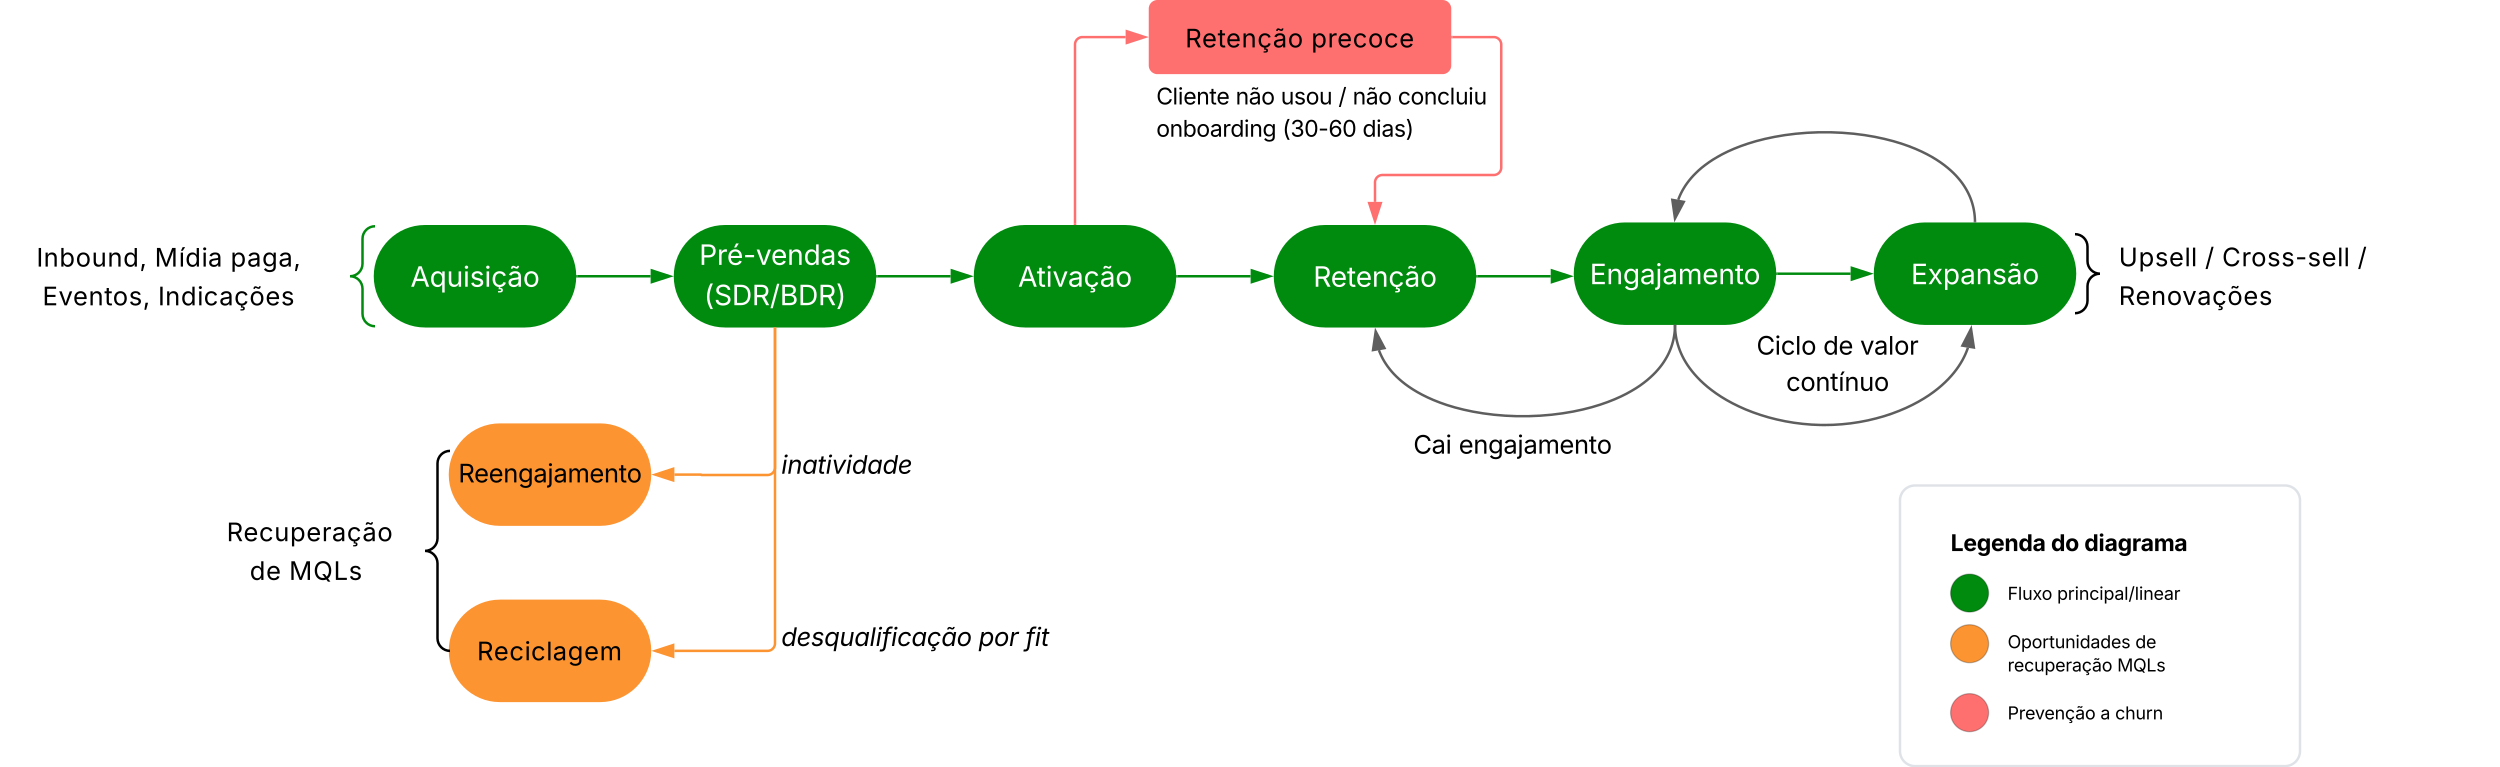 <svg xmlns="http://www.w3.org/2000/svg" xmlns:xlink="http://www.w3.org/1999/xlink" xmlns:lucid="lucid" width="2000" height="613.87"><g transform="translate(620 -459)" lucid:page-tab-id="0_0"><path d="M-200 640c22.1 0 40 17.9 40 40s-17.9 40-40 40h-80c-22.1 0-40-17.9-40-40s17.9-40 40-40z" stroke="#008a0e" stroke-width="2" fill="#008a0e"/><use xlink:href="#a" transform="matrix(1,0,0,1,-315,645) translate(23.356 43.403)"/><path d="M40 640c22.1 0 40 17.9 40 40s-17.9 40-40 40h-80c-22.1 0-40-17.9-40-40s17.9-40 40-40z" stroke="#008a0e" stroke-width="2" fill="#008a0e"/><use xlink:href="#b" transform="matrix(1,0,0,1,-75,645) translate(14.344 25.903)"/><use xlink:href="#c" transform="matrix(1,0,0,1,-75,645) translate(18.158 58.168)"/><path d="M-158 680h58.5" stroke="#008a0e" stroke-width="2" fill="none"/><path d="M-157.97 680.98h-1.1l.07-.97-.03-.98h1.06z" stroke="#008a0e" stroke-width=".05" fill="#008a0e"/><path d="M-84.24 680l-14.26 4.63v-9.26zM280 640c22.1 0 40 17.9 40 40s-17.9 40-40 40h-80c-22.1 0-40-17.9-40-40s17.9-40 40-40z" stroke="#008a0e" stroke-width="2" fill="#008a0e"/><use xlink:href="#d" transform="matrix(1,0,0,1,165,645) translate(29.438 43.403)"/><path d="M82 680h58.5" stroke="#008a0e" stroke-width="2" fill="none"/><path d="M82.03 680.98h-1.1L81 680l-.03-.98h1.06z" stroke="#008a0e" stroke-width=".05" fill="#008a0e"/><path d="M155.76 680l-14.26 4.63v-9.26zM760 637.95c22.1 0 40 17.9 40 40s-17.9 40-40 40h-80c-22.1 0-40-17.9-40-40s17.9-40 40-40z" stroke="#008a0e" stroke-width="2" fill="#008a0e"/><use xlink:href="#e" transform="matrix(1,0,0,1,645,642.952) translate(6.809 43.403)"/><path d="M1000 637.95c22.1 0 40 17.9 40 40s-17.9 40-40 40h-80c-22.1 0-40-17.9-40-40s17.9-40 40-40z" stroke="#008a0e" stroke-width="2" fill="#008a0e"/><use xlink:href="#f" transform="matrix(1,0,0,1,885,642.952) translate(23.774 43.403)"/><path d="M802 677.95h58.5" stroke="#008a0e" stroke-width="2" stroke-linejoin="round" fill="none"/><path d="M802.03 678.93h-1.1l.07-.96-.03-1h1.06z" stroke="#008a0e" stroke-width=".05" fill="#008a0e"/><path d="M875.76 677.95l-14.26 4.64v-9.28z" stroke="#008a0e" stroke-width="2" fill="#008a0e"/><path d="M0 722v111a6 6 0 0 1-6 6h-52.84a.16.16 0 0 1-.16-.16.16.16 0 0 0-.16-.15H-80.5" stroke="#fc9432" stroke-width="2" fill="none"/><path d="M.97 722.03H-.96V721H.96z" stroke="#fc9432" stroke-width=".05" fill="#fc9432"/><path d="M-95.76 838.7l14.26-4.65v9.27z" stroke="#fc9432" stroke-width="2" fill="#fc9432"/><path d="M0 722v251.7a6 6 0 0 1-6 6h-74.5" stroke="#fc9432" stroke-width="2" fill="none"/><path d="M.97 722.03H-.96V721H.96z" stroke="#fc9432" stroke-width=".05" fill="#fc9432"/><path d="M-95.76 979.7l14.26-4.65v9.27z" stroke="#fc9432" stroke-width="2" fill="#fc9432"/><path d="M240 638V494.67a6 6 0 0 1 6-6h34.5" stroke="#fe7070" stroke-width="2" fill="none"/><path d="M240.97 639h-1.94v-1.03h1.94z" stroke="#fe7070" stroke-width=".05" fill="#fe7070"/><path d="M295.76 488.67l-14.26 4.63v-9.27zM300 466a6 6 0 0 1 6-6h228a6 6 0 0 1 6 6v45.33a6 6 0 0 1-6 6H306a6 6 0 0 1-6-6z" stroke="#fe7070" stroke-width="2" fill="#fe7070"/><use xlink:href="#g" transform="matrix(1,0,0,1,312,472) translate(16.193 24.917)"/><use xlink:href="#h" transform="matrix(1,0,0,1,312,472) translate(117.026 24.917)"/><path d="M0 819.2a6 6 0 0 1 6-6h102.78a6 6 0 0 1 6 6v22.2a6 6 0 0 1-6 6H6a6 6 0 0 1-6-6z" fill="none"/><use xlink:href="#i" transform="matrix(1,0,0,1,5,818.206) translate(0 19.775)"/><path d="M-140 939.7c22.1 0 40 17.9 40 40 0 22.08-17.9 40-40 40h-80c-22.1 0-40-17.92-40-40 0-22.1 17.9-40 40-40z" stroke="#fc9432" stroke-width="2" fill="#fc9432"/><use xlink:href="#j" transform="matrix(1,0,0,1,-255,944.686) translate(16.625 42.542)"/><path d="M0 946a6 6 0 0 1 6-6h228a6 6 0 0 1 6 6v44.9a6 6 0 0 1-6 6H6a6 6 0 0 1-6-6z" fill="none"/><use xlink:href="#k" transform="matrix(1,0,0,1,5,945) translate(0 30.775)"/><use xlink:href="#l" transform="matrix(1,0,0,1,5,945) translate(157.939 30.775)"/><use xlink:href="#m" transform="matrix(1,0,0,1,5,945) translate(195.361 30.775)"/><path d="M300 526a6 6 0 0 1 6-6h288a6 6 0 0 1 6 6v45.33a6 6 0 0 1-6 6H306a6 6 0 0 1-6-6z" fill="none"/><use xlink:href="#n" transform="matrix(1,0,0,1,305,525) translate(0 17.561)"/><use xlink:href="#o" transform="matrix(1,0,0,1,305,525) translate(63.472 17.561)"/><use xlink:href="#p" transform="matrix(1,0,0,1,305,525) translate(99.618 17.561)"/><use xlink:href="#q" transform="matrix(1,0,0,1,305,525) translate(145.686 17.561)"/><use xlink:href="#o" transform="matrix(1,0,0,1,305,525) translate(157.092 17.561)"/><use xlink:href="#r" transform="matrix(1,0,0,1,305,525) translate(193.238 17.561)"/><use xlink:href="#s" transform="matrix(1,0,0,1,305,525) translate(0 43.373)"/><use xlink:href="#t" transform="matrix(1,0,0,1,305,525) translate(100.859 43.373)"/><use xlink:href="#u" transform="matrix(1,0,0,1,305,525) translate(164.957 43.373)"/><path d="M720.02 719.95l.03 1.34.14 2.3.23 2.28.34 2.26.43 2.26.53 2.25.63 2.26.73 2.26.83 2.27.96 2.28 1.07 2.3 1.2 2.32 1.36 2.34 1.5 2.37 1.68 2.4 1.85 2.43 2.04 2.46 2.25 2.5 2.48 2.54 2.74 2.57 3 2.6 3.3 2.6 3.63 2.64 3.95 2.63 4.3 2.6 4.7 2.57 5.04 2.5 5.4 2.42 5.8 2.28 6.12 2.13 6.4 1.95 6.68 1.7 6.86 1.47 6.98 1.18 7.03.88 7 .6 6.94.28 3.42.04 6.94-.15 7-.45 7-.74 6.97-1.04 6.83-1.33 6.66-1.6 6.42-1.8 6.13-2.03 5.8-2.2 5.48-2.33 5.1-2.44 4.76-2.52 4.4-2.57 4.04-2.6 3.7-2.62 3.4-2.62 3.1-2.62 2.82-2.6 2.57-2.56 2.33-2.54 2.12-2.52 1.92-2.48 1.74-2.46 1.57-2.43 1.42-2.4 1.26-2.4 1.14-2.37 1-2.35.88-2.35.25-.75" stroke="#5e5e5e" stroke-width="2" stroke-linejoin="round" fill="none"/><path d="M721 719.96l-1.95.04-.02-1.05h1.95z" stroke="#5e5e5e" stroke-width=".05" fill="#5e5e5e"/><path d="M956.82 722.14l2.26 14.84-9.15-1.5z" stroke="#5e5e5e" stroke-width="2" fill="#5e5e5e"/><path d="M959.98 635.95l-.03-1.38-.15-2.3-.23-2.25-.33-2.2-.4-2.14-.5-2.1-.58-2.08-.66-2.05-.75-2.02-.85-2-.94-2-1.04-2-1.15-1.98-1.26-2-1.38-2-1.52-2-1.67-2-1.83-2.05-2.02-2.05-2.2-2.07-2.44-2.1-2.67-2.12-2.95-2.14-3.25-2.16-3.6-2.18-3.97-2.18-4.4-2.18-4.86-2.16-5.36-2.12-5.9-2.06-6.5-1.96-7.07-1.8-7.66-1.64-8.23-1.4-8.7-1.1-9.1-.75-9.36-.4H835l-9.35.4-9.1.77-8.72 1.1-8.23 1.4-7.66 1.62-7.08 1.8-6.48 1.97-5.9 2.04-5.37 2.12-4.85 2.16-4.4 2.18-3.97 2.2-3.6 2.16-3.24 2.16-2.95 2.15-2.7 2.1-2.42 2.1-2.2 2.1-2.02 2.04-1.83 2.04-1.67 2.02-1.52 2-1.4 2-1.25 2-1.16 1.98-1.04 2-.94 1.98-.84 2-.52 1.4" stroke="#5e5e5e" stroke-width="2" stroke-linejoin="round" fill="none"/><path d="M960.98 636.95H959l-.02-1 1.95-.05z" stroke="#5e5e5e" stroke-width=".05" fill="#5e5e5e"/><path d="M720 633.76l-2.12-14.84 9.14 1.58z" stroke="#5e5e5e" stroke-width="2" fill="#5e5e5e"/><path d="M760 723.95a6 6 0 0 1 6-6h168a6 6 0 0 1 6 6v51.25a6 6 0 0 1-6 6H766a6 6 0 0 1-6-6z" fill="none"/><use xlink:href="#v" transform="matrix(1,0,0,1,765,722.952) translate(20.195 19.756)"/><use xlink:href="#w" transform="matrix(1,0,0,1,765,722.952) translate(73.535 19.756)"/><use xlink:href="#x" transform="matrix(1,0,0,1,765,722.952) translate(103.066 19.756)"/><use xlink:href="#y" transform="matrix(1,0,0,1,765,722.952) translate(43.872 48.795)"/><path d="M-140 798.7c22.1 0 40 17.9 40 40 0 22.08-17.9 40-40 40h-80c-22.1 0-40-17.92-40-40 0-22.1 17.9-40 40-40z" stroke="#fc9432" stroke-width="2" fill="#fc9432"/><use xlink:href="#z" transform="matrix(1,0,0,1,-255,803.686) translate(1.689 41.25)"/><path d="M-460 825.7a6 6 0 0 1 6-6h188a6 6 0 0 1 6 6v148a6 6 0 0 1-6 6h-188a6 6 0 0 1-6-6z" fill="none"/><path d="M-260 979.7c-5.52 0-10-4.5-10-10v-60c0-5.54-4.48-10-10-10 5.52 0 10-4.5 10-10v-60c0-5.54 4.48-10 10-10" stroke="#000" stroke-width="2" fill="none"/><use xlink:href="#A" transform="matrix(1,0,0,1,-455,824.686) translate(10.333 67.273)"/><use xlink:href="#B" transform="matrix(1,0,0,1,-455,824.686) translate(16.333 67.273)"/><use xlink:href="#C" transform="matrix(1,0,0,1,-455,824.686) translate(34.797 98.248)"/><use xlink:href="#D" transform="matrix(1,0,0,1,-455,824.686) translate(66.297 98.248)"/><path d="M520 640c22.1 0 40 17.9 40 40s-17.9 40-40 40h-80c-22.1 0-40-17.9-40-40s17.9-40 40-40z" stroke="#008a0e" stroke-width="2" fill="#008a0e"/><use xlink:href="#E" transform="matrix(1,0,0,1,405,645) translate(25.608 43.403)"/><path d="M322 680h58.5" stroke="#008a0e" stroke-width="2" fill="none"/><path d="M322.03 680.98h-1.1l.07-.97-.03-.98h1.06z" stroke="#008a0e" stroke-width=".05" fill="#008a0e"/><path d="M395.76 680l-14.26 4.63v-9.26z" stroke="#008a0e" stroke-width="2" fill="#008a0e"/><path d="M562 680h58.57" stroke="#008a0e" stroke-width="2" fill="none"/><path d="M562.03 680.98h-1.1l.07-.97-.03-.98h1.06z" stroke="#008a0e" stroke-width=".05" fill="#008a0e"/><path d="M635.84 680l-14.27 4.63v-9.26z" stroke="#008a0e" stroke-width="2" fill="#008a0e"/><path d="M719.98 719.95l-.03 1.38-.15 2.3-.23 2.25-.33 2.2-.4 2.15-.5 2.1-.58 2.1-.67 2.05-.77 2.04-.85 2.02-.95 2.02-1.05 2-1.16 2-1.27 2.02-1.4 2.02-1.55 2.03-1.7 2.05-1.85 2.07-2.05 2.08-2.25 2.1-2.47 2.15-2.72 2.15-3 2.2-3.33 2.2-3.67 2.2-4.05 2.24-4.48 2.22-4.96 2.2-5.48 2.17-6.03 2.1-6.6 2-7.22 1.84-7.78 1.66-8.34 1.4-8.8 1.12-9.15.77-9.37.4h-9.4l-9.3-.4-9-.76-8.6-1.1-8.06-1.36-7.5-1.6-6.93-1.76-6.34-1.9-5.76-2.02-5.23-2.07-4.74-2.12-4.28-2.12-3.88-2.13-3.5-2.12-3.18-2.1-2.9-2.1-2.6-2.06-2.38-2.06-2.17-2.03-1.97-2-1.8-2-1.63-2-1.5-1.96-1.36-1.97-1.26-1.96-1.13-1.96-1-1.95-.94-1.98-.84-1.98-.46-1.27" stroke="#5e5e5e" stroke-width="2" stroke-linejoin="round" fill="none"/><path d="M720.95 720l-1.95-.04.02-1H721z" stroke="#5e5e5e" stroke-width=".05" fill="#5e5e5e"/><path d="M480.56 724.2l7 13.25-9.13 1.6z" stroke="#5e5e5e" stroke-width="2" fill="#5e5e5e"/><path d="M500 788.67a6 6 0 0 1 6-6h168a6 6 0 0 1 6 6v51.25a6 6 0 0 1-6 6H506a6 6 0 0 1-6-6z" fill="none"/><use xlink:href="#F" transform="matrix(1,0,0,1,505,787.667) translate(5.654 34.275)"/><use xlink:href="#G" transform="matrix(1,0,0,1,505,787.667) translate(41.963 34.275)"/><path d="M1040 652.33a6 6 0 0 1 6-6h328a6 6 0 0 1 6 6v51.25a6 6 0 0 1-6 6h-328a6 6 0 0 1-6-6z" fill="none"/><path d="M1040 709.58c5.52 0 10-4.48 10-10v-11.63c0-5.52 4.48-10 10-10-5.52 0-10-4.48-10-10v-11.62c0-5.53-4.48-10-10-10" stroke="#000" stroke-width="2" fill="none"/><g><use xlink:href="#H" transform="matrix(1,0,0,1,1075,651.328) translate(0 20.667)"/><use xlink:href="#I" transform="matrix(1,0,0,1,1075,651.328) translate(68.969 20.667)"/><use xlink:href="#J" transform="matrix(1,0,0,1,1075,651.328) translate(82.656 20.667)"/><use xlink:href="#K" transform="matrix(1,0,0,1,1075,651.328) translate(191.073 20.667)"/><use xlink:href="#L" transform="matrix(1,0,0,1,1075,651.328) translate(0 51.642)"/></g><path d="M900 859.4a12 12 0 0 1 12-12h296a12 12 0 0 1 12 12v200.47a12 12 0 0 1-12 12H912a12 12 0 0 1-12-12z" stroke="#dfe3e8" stroke-width="2" fill="#fff"/><path d="M940.5 933.48a15.2 15.2 0 0 1 15.2-15.2 15.2 15.2 0 0 1 15.17 15.2 15.2 15.2 0 0 1-15.18 15.18 15.2 15.2 0 0 1-15.2-15.18" stroke="#000" stroke-opacity=".25" fill="#008a0e"/><path d="M940.5 973.97a15.2 15.2 0 0 1 15.2-15.18 15.2 15.2 0 0 1 15.17 15.17 15.2 15.2 0 0 1-15.18 15.2 15.2 15.2 0 0 1-15.2-15.2" stroke="#000" stroke-opacity=".25" fill="#fc9432"/><path d="M940.5 1029.12a15.2 15.2 0 0 1 15.2-15.2 15.2 15.2 0 0 1 15.17 15.2 15.2 15.2 0 0 1-15.18 15.2 15.2 15.2 0 0 1-15.2-15.2" stroke="#000" stroke-opacity=".25" fill="#fe7070"/><g><use xlink:href="#M" transform="matrix(1,0,0,1,940.499,877.789) translate(0 22.048)"/><use xlink:href="#N" transform="matrix(1,0,0,1,940.499,877.789) translate(80.262 22.048)"/><use xlink:href="#O" transform="matrix(1,0,0,1,940.499,877.789) translate(106.91 22.048)"/></g><g><use xlink:href="#P" transform="matrix(1,0,0,1,986.06,918.288) translate(0 20.593)"/><use xlink:href="#Q" transform="matrix(1,0,0,1,986.06,918.288) translate(39.594 20.593)"/></g><g><use xlink:href="#R" transform="matrix(1,0,0,1,986.06,958.787) translate(0 18.776)"/><use xlink:href="#S" transform="matrix(1,0,0,1,986.06,958.787) translate(102.177 18.776)"/><use xlink:href="#T" transform="matrix(1,0,0,1,986.06,958.787) translate(0 37.409)"/><use xlink:href="#U" transform="matrix(1,0,0,1,986.06,958.787) translate(87.671 37.409)"/></g><g><use xlink:href="#V" transform="matrix(1,0,0,1,986.06,1013.932) translate(0 20.593)"/><use xlink:href="#W" transform="matrix(1,0,0,1,986.06,1013.932) translate(74.225 20.593)"/><use xlink:href="#X" transform="matrix(1,0,0,1,986.06,1013.932) translate(86.023 20.593)"/></g><path d="M542 488.67h33a6 6 0 0 1 6 6V593a6 6 0 0 1-6 6h-89a6 6 0 0 0-6 6v15.5" stroke="#fe7070" stroke-width="2" fill="none"/><path d="M542.03 489.64H541v-1.95h1.03z" stroke="#fe7070" stroke-width=".05" fill="#fe7070"/><path d="M480 635.76l-4.63-14.26h9.26z" stroke="#fe7070" stroke-width="2" fill="#fe7070"/><path d="M-620 646a6 6 0 0 1 6-6h288a6 6 0 0 1 6 6v68a6 6 0 0 1-6 6h-288a6 6 0 0 1-6-6z" fill="none"/><path d="M-320 720c-5.52 0-10-4.48-10-10v-20c0-5.52-4.48-10-10-10 5.52 0 10-4.48 10-10v-20c0-5.52 4.48-10 10-10" stroke="#008a0e" stroke-width="2" fill="none"/><g><use xlink:href="#Y" transform="matrix(1,0,0,1,-615,645) translate(24.141 27.273)"/><use xlink:href="#Z" transform="matrix(1,0,0,1,-615,645) translate(118.755 27.273)"/><use xlink:href="#aa" transform="matrix(1,0,0,1,-615,645) translate(179.401 27.273)"/><use xlink:href="#ab" transform="matrix(1,0,0,1,-615,645) translate(28.99 58.248)"/><use xlink:href="#ac" transform="matrix(1,0,0,1,-615,645) translate(121.396 58.248)"/></g><defs><path fill="#fff" d="M52 0l541-1490h220L1361 0h-200l-149-416H398L254 0H52zm404-582h497c-103-290-145-390-251-756-108 377-145 460-246 756" id="ad"/><path fill="#fff" d="M1096 418H916v-591h-14C865-111 790 24 577 24c-279 0-473-224-473-580 0-354 195-576 474-576 218 0 287 134 324 193h20v-179h174V418zM604-137c203 0 314-172 314-421 0-247-108-413-314-413-212 0-317 181-317 413 0 235 108 421 317 421" id="ae"/><path fill="#fff" d="M537 14c-226 0-379-139-379-422v-710h180v695c0 172 97 275 253 275 160 0 281-109 281-300v-670h181V0H879v-209C806-46 684 14 537 14" id="af"/><path fill="#fff" d="M158 0v-1118h180V0H158zm91-1301c-68 0-125-53-125-119s57-119 125-119c69 0 126 53 126 119s-57 119-126 119" id="ag"/><path fill="#fff" d="M538 24C308 24 148-78 108-271l171-41c32 123 123 178 257 178 156 0 256-77 256-169 0-77-54-128-164-154l-186-44c-203-48-300-148-300-305 0-192 176-326 414-326 230 0 351 112 402 269l-163 42c-31-80-94-158-238-158-133 0-233 69-233 162 0 83 57 129 188 160l169 40c203 48 298 149 298 302 0 196-179 339-441 339" id="ah"/><path fill="#fff" d="M502 418V313h118c73 0 98-17 98-66s-25-65-98-65h-82l21-161C285-4 104-228 104-552c0-350 205-580 509-580 216 0 392 114 453 309l-173 49c-33-115-133-197-280-197-223 0-326 196-326 419 0 220 103 415 326 415 150 0 252-85 285-206l172 49C1015-110 859 5 663 22v64c130 5 189 54 189 162 0 118-71 170-231 170H502" id="ai"/><path fill="#fff" d="M471 26C259 26 90-98 90-318c0-256 228-303 435-329 202-27 287-16 287-108 0-139-79-219-234-219-161 0-248 86-283 164l-173-57c86-203 278-265 451-265 150 0 419 46 419 395V0H815v-152h-12C765-73 660 26 471 26zm31-159c199 0 310-134 310-271v-155c-30 35-226 55-295 64-131 17-246 59-246 186 0 116 97 176 231 176zm187-1180c-99 0-192-83-243-83-35 0-51 40-53 79H267c4-120 55-208 162-208 104 0 174 85 241 85 33 0 49-23 56-81h123c-4 126-62 208-160 208" id="aj"/><path fill="#fff" d="M613 24c-304 0-509-231-509-576 0-350 205-580 509-580 305 0 511 230 511 580 0 345-206 576-511 576zm0-161c226 0 329-195 329-415 0-222-103-419-329-419-223 0-326 196-326 419 0 220 103 415 326 415" id="ak"/><g id="a"><use transform="matrix(0.011,0,0,0.011,0,0)" xlink:href="#ad"/><use transform="matrix(0.011,0,0,0.011,15.332,0)" xlink:href="#ae"/><use transform="matrix(0.011,0,0,0.011,28.939,0)" xlink:href="#af"/><use transform="matrix(0.011,0,0,0.011,42.079,0)" xlink:href="#ag"/><use transform="matrix(0.011,0,0,0.011,47.461,0)" xlink:href="#ah"/><use transform="matrix(0.011,0,0,0.011,59.191,0)" xlink:href="#ag"/><use transform="matrix(0.011,0,0,0.011,64.572,0)" xlink:href="#ai"/><use transform="matrix(0.011,0,0,0.011,77.485,0)" xlink:href="#aj"/><use transform="matrix(0.011,0,0,0.011,89.963,0)" xlink:href="#ak"/></g><path fill="#fff" d="M180 0v-1490h510c348 0 508 209 508 474 0 266-160 477-507 477H370V0H180zm190-706h312c236 0 327-133 327-310 0-176-91-307-329-307H370v617" id="al"/><path fill="#fff" d="M158 0v-1118h174v172h12c41-113 157-188 290-188 26 0 70 2 91 3v181c-11-2-60-10-108-10-161 0-279 109-279 260V0H158" id="am"/><path fill="#fff" d="M628 24c-324 0-524-230-524-574 0-343 198-582 503-582 237 0 487 146 487 559v75H286c9 234 145 362 343 362 132 0 231-58 273-172l174 48C1024-91 857 24 628 24zM287-650h624c-17-190-120-322-304-322-192 0-309 151-320 322zm237-614l140-294h201l-194 294H524" id="an"/><path fill="#fff" d="M798-719v166H144v-166h654" id="ao"/><path fill="#fff" d="M481 0L54-1118h197c107 314 236 620 325 951 87-331 217-637 324-951h197L670 0H481" id="ap"/><path fill="#fff" d="M628 24c-324 0-524-230-524-574 0-343 198-582 503-582 237 0 487 146 487 559v75H286c9 234 145 362 343 362 132 0 231-58 273-172l174 48C1024-91 857 24 628 24zM287-650h624c-17-190-120-322-304-322-192 0-309 151-320 322" id="aq"/><path fill="#fff" d="M338-670V0H158v-1118h173l1 207c72-158 192-221 342-221 226 0 378 139 378 422V0H872v-695c0-172-96-275-252-275-161 0-282 109-282 300" id="ar"/><path fill="#fff" d="M577 24c-279 0-473-224-473-580 0-354 195-576 474-576 218 0 287 134 324 193h14v-551h180V0H922v-173h-20C865-111 790 24 577 24zm27-161c203 0 314-172 314-421 0-247-108-413-314-413-212 0-317 181-317 413 0 235 108 421 317 421" id="as"/><path fill="#fff" d="M471 26C259 26 90-98 90-318c0-256 228-303 435-329 202-27 287-16 287-108 0-139-79-219-234-219-161 0-248 86-283 164l-173-57c86-203 278-265 451-265 150 0 419 46 419 395V0H815v-152h-12C765-73 660 26 471 26zm31-159c199 0 310-134 310-271v-155c-30 35-226 55-295 64-131 17-246 59-246 186 0 116 97 176 231 176" id="at"/><g id="b"><use transform="matrix(0.011,0,0,0.011,0,0)" xlink:href="#al"/><use transform="matrix(0.011,0,0,0.011,14.193,0)" xlink:href="#am"/><use transform="matrix(0.011,0,0,0.011,22.19,0)" xlink:href="#an"/><use transform="matrix(0.011,0,0,0.011,35.145,0)" xlink:href="#ao"/><use transform="matrix(0.011,0,0,0.011,45.367,0)" xlink:href="#ap"/><use transform="matrix(0.011,0,0,0.011,57.422,0)" xlink:href="#aq"/><use transform="matrix(0.011,0,0,0.011,70.378,0)" xlink:href="#ar"/><use transform="matrix(0.011,0,0,0.011,83.507,0)" xlink:href="#as"/><use transform="matrix(0.011,0,0,0.011,97.114,0)" xlink:href="#at"/><use transform="matrix(0.011,0,0,0.011,109.592,0)" xlink:href="#ah"/></g><path fill="#fff" d="M218-607c0-325 108-727 258-974h175c-155 315-250 682-250 974 0 265 78 531 250 886H476C306-10 218-315 218-607" id="au"/><path fill="#fff" d="M657 26c-323 0-524-166-541-416h195c15 169 171 246 346 246 202 0 356-106 356-265 5-203-294-238-475-293-239-73-380-191-380-389 0-252 224-419 512-419 294 0 499 171 508 396H992c-17-145-151-228-328-228-193 0-321 102-321 242 0 156 175 211 284 241l149 41c160 44 422 134 422 412 0 244-197 432-541 432" id="av"/><path fill="#fff" d="M645 0H180v-1490h484c435 0 692 280 692 742 0 466-257 748-711 748zM370-168h263c363 0 539-218 539-580 0-358-176-574-521-574H370v1154" id="aw"/><path fill="#fff" d="M180 0v-1490h510c348 0 508 194 508 460 0 198-88 351-276 417L1256 0h-220L726-579c-117 2-238 0-356 1V0H180zm190-747h312c235 0 327-108 327-283 0-177-92-293-329-293H370v576" id="ax"/><path fill="#fff" d="M692-1560L212 224H46l480-1784h166" id="ay"/><path fill="#fff" d="M180 0v-1490h528c311 0 458 177 458 395 0 191-114 278-244 313v14c139 9 302 137 302 371 0 225-148 397-499 397H180zm190-168h350c232 0 321-102 321-231 0-149-120-277-311-277H370v508zm0-668h328c160 0 286-101 286-255 0-129-87-231-280-231H370v486" id="az"/><path fill="#fff" d="M96 279C273-86 346-350 346-607c0-292-95-659-250-974h175c150 246 258 650 258 974 0 297-91 602-258 886H96" id="aA"/><g id="c"><use transform="matrix(0.011,0,0,0.011,0,0)" xlink:href="#au"/><use transform="matrix(0.011,0,0,0.011,8.105,0)" xlink:href="#av"/><use transform="matrix(0.011,0,0,0.011,22.363,0)" xlink:href="#aw"/><use transform="matrix(0.011,0,0,0.011,38.401,0)" xlink:href="#ax"/><use transform="matrix(0.011,0,0,0.011,52.702,0)" xlink:href="#ay"/><use transform="matrix(0.011,0,0,0.011,60.71,0)" xlink:href="#az"/><use transform="matrix(0.011,0,0,0.011,75.25,0)" xlink:href="#aw"/><use transform="matrix(0.011,0,0,0.011,91.287,0)" xlink:href="#ax"/><use transform="matrix(0.011,0,0,0.011,105.588,0)" xlink:href="#aA"/></g><path fill="#fff" d="M598-1118v154H368v674c0 100 37 144 132 144 23 0 62-6 92-12L629-6c-37 13-88 20-134 20-193 0-307-107-307-290v-688H20v-154h168v-266h180v266h230" id="aB"/><g id="d"><use transform="matrix(0.011,0,0,0.011,0,0)" xlink:href="#ad"/><use transform="matrix(0.011,0,0,0.011,14.898,0)" xlink:href="#aB"/><use transform="matrix(0.011,0,0,0.011,22.168,0)" xlink:href="#ag"/><use transform="matrix(0.011,0,0,0.011,27.55,0)" xlink:href="#ap"/><use transform="matrix(0.011,0,0,0.011,39.931,0)" xlink:href="#at"/><use transform="matrix(0.011,0,0,0.011,52.409,0)" xlink:href="#ai"/><use transform="matrix(0.011,0,0,0.011,65.321,0)" xlink:href="#aj"/><use transform="matrix(0.011,0,0,0.011,77.799,0)" xlink:href="#ak"/></g><path fill="#fff" d="M180 0v-1490h908v168H370v486h669v168H370v500h727V0H180" id="aC"/><path fill="#fff" d="M611 442c-248 0-391-105-460-228l146-94c47 65 117 165 314 165 178 0 307-82 307-266v-224h-17C863-141 792-18 576-18c-268 0-472-195-472-546 0-346 197-568 476-568 216 0 288 133 326 193h17v-179h175V29c0 289-215 413-487 413zm-5-620c203 0 314-146 314-390 0-237-108-403-314-403-213 0-319 180-319 403 0 230 109 390 319 390" id="aD"/><path fill="#fff" d="M157-1118h181V80c1 225-123 350-364 338V252c126 9 184-48 183-172v-1198zm91-183c-68 0-125-53-125-119s57-119 125-119c69 0 126 53 126 119s-57 119-126 119" id="aE"/><path fill="#fff" d="M158 0v-1118h175l1 205c55-151 181-225 313-225 147 0 245 90 285 228 53-141 190-228 352-228 194 0 352 125 352 384V0h-181v-749c0-161-105-225-225-225-151 0-243 103-243 244V0H807v-767c0-124-93-207-219-207-131 0-250 92-250 270V0H158" id="aF"/><g id="e"><use transform="matrix(0.011,0,0,0.011,0,0)" xlink:href="#aC"/><use transform="matrix(0.011,0,0,0.011,13.357,0)" xlink:href="#ar"/><use transform="matrix(0.011,0,0,0.011,26.487,0)" xlink:href="#aD"/><use transform="matrix(0.011,0,0,0.011,40.115,0)" xlink:href="#at"/><use transform="matrix(0.011,0,0,0.011,52.593,0)" xlink:href="#aE"/><use transform="matrix(0.011,0,0,0.011,57.975,0)" xlink:href="#at"/><use transform="matrix(0.011,0,0,0.011,70.454,0)" xlink:href="#aF"/><use transform="matrix(0.011,0,0,0.011,89.92,0)" xlink:href="#aq"/><use transform="matrix(0.011,0,0,0.011,102.875,0)" xlink:href="#ar"/><use transform="matrix(0.011,0,0,0.011,116.005,0)" xlink:href="#aB"/><use transform="matrix(0.011,0,0,0.011,123.058,0)" xlink:href="#ak"/></g><path fill="#fff" d="M65 0l393-574-370-544h210c88 136 192 297 267 435 67-142 176-302 264-435h206L661-564 1053 0H844c-94-144-206-310-287-458C484-308 366-142 273 0H65" id="aG"/><path fill="#fff" d="M158 418v-1536h174v179h20c37-59 106-193 324-193 279 0 474 222 474 576 0 356-194 580-473 580-213 0-288-135-325-197h-14v591H158zm492-555c209 0 317-186 317-421 0-232-105-413-317-413-206 0-314 166-314 413 0 249 111 421 314 421" id="aH"/><g id="f"><use transform="matrix(0.011,0,0,0.011,0,0)" xlink:href="#aC"/><use transform="matrix(0.011,0,0,0.011,13.357,0)" xlink:href="#aG"/><use transform="matrix(0.011,0,0,0.011,25.488,0)" xlink:href="#aH"/><use transform="matrix(0.011,0,0,0.011,39.312,0)" xlink:href="#at"/><use transform="matrix(0.011,0,0,0.011,51.79,0)" xlink:href="#ar"/><use transform="matrix(0.011,0,0,0.011,64.92,0)" xlink:href="#ah"/><use transform="matrix(0.011,0,0,0.011,76.649,0)" xlink:href="#aj"/><use transform="matrix(0.011,0,0,0.011,89.128,0)" xlink:href="#ak"/></g><path d="M180 0v-1490h510c348 0 508 194 508 460 0 198-88 351-276 417L1256 0h-220L726-579c-117 2-238 0-356 1V0H180zm190-747h312c235 0 327-108 327-283 0-177-92-293-329-293H370v576" id="aI"/><path d="M628 24c-324 0-524-230-524-574 0-343 198-582 503-582 237 0 487 146 487 559v75H286c9 234 145 362 343 362 132 0 231-58 273-172l174 48C1024-91 857 24 628 24zM287-650h624c-17-190-120-322-304-322-192 0-309 151-320 322" id="aJ"/><path d="M598-1118v154H368v674c0 100 37 144 132 144 23 0 62-6 92-12L629-6c-37 13-88 20-134 20-193 0-307-107-307-290v-688H20v-154h168v-266h180v266h230" id="aK"/><path d="M338-670V0H158v-1118h173l1 207c72-158 192-221 342-221 226 0 378 139 378 422V0H872v-695c0-172-96-275-252-275-161 0-282 109-282 300" id="aL"/><path d="M502 418V313h118c73 0 98-17 98-66s-25-65-98-65h-82l21-161C285-4 104-228 104-552c0-350 205-580 509-580 216 0 392 114 453 309l-173 49c-33-115-133-197-280-197-223 0-326 196-326 419 0 220 103 415 326 415 150 0 252-85 285-206l172 49C1015-110 859 5 663 22v64c130 5 189 54 189 162 0 118-71 170-231 170H502" id="aM"/><path d="M471 26C259 26 90-98 90-318c0-256 228-303 435-329 202-27 287-16 287-108 0-139-79-219-234-219-161 0-248 86-283 164l-173-57c86-203 278-265 451-265 150 0 419 46 419 395V0H815v-152h-12C765-73 660 26 471 26zm31-159c199 0 310-134 310-271v-155c-30 35-226 55-295 64-131 17-246 59-246 186 0 116 97 176 231 176zm187-1180c-99 0-192-83-243-83-35 0-51 40-53 79H267c4-120 55-208 162-208 104 0 174 85 241 85 33 0 49-23 56-81h123c-4 126-62 208-160 208" id="aN"/><path d="M613 24c-304 0-509-231-509-576 0-350 205-580 509-580 305 0 511 230 511 580 0 345-206 576-511 576zm0-161c226 0 329-195 329-415 0-222-103-419-329-419-223 0-326 196-326 419 0 220 103 415 326 415" id="aO"/><g id="g"><use transform="matrix(0.01,0,0,0.01,0,0)" xlink:href="#aI"/><use transform="matrix(0.01,0,0,0.01,13.417,0)" xlink:href="#aJ"/><use transform="matrix(0.01,0,0,0.01,25.854,0)" xlink:href="#aK"/><use transform="matrix(0.01,0,0,0.01,32.625,0)" xlink:href="#aJ"/><use transform="matrix(0.01,0,0,0.01,45.063,0)" xlink:href="#aL"/><use transform="matrix(0.01,0,0,0.01,57.667,0)" xlink:href="#aM"/><use transform="matrix(0.01,0,0,0.01,70.063,0)" xlink:href="#aN"/><use transform="matrix(0.01,0,0,0.01,82.042,0)" xlink:href="#aO"/></g><path d="M158 418v-1536h174v179h20c37-59 106-193 324-193 279 0 474 222 474 576 0 356-194 580-473 580-213 0-288-135-325-197h-14v591H158zm492-555c209 0 317-186 317-421 0-232-105-413-317-413-206 0-314 166-314 413 0 249 111 421 314 421" id="aP"/><path d="M158 0v-1118h174v172h12c41-113 157-188 290-188 26 0 70 2 91 3v181c-11-2-60-10-108-10-161 0-279 109-279 260V0H158" id="aQ"/><path d="M613 24c-304 0-509-231-509-576 0-350 205-580 509-580 216 0 392 114 453 309l-173 49c-33-115-133-197-280-197-223 0-326 196-326 419 0 220 103 415 326 415 150 0 252-85 285-206l172 49C1010-95 832 24 613 24" id="aR"/><g id="h"><use transform="matrix(0.01,0,0,0.01,0,0)" xlink:href="#aP"/><use transform="matrix(0.01,0,0,0.01,13.063,0)" xlink:href="#aQ"/><use transform="matrix(0.01,0,0,0.01,20.74,0)" xlink:href="#aJ"/><use transform="matrix(0.01,0,0,0.01,33.177,0)" xlink:href="#aR"/><use transform="matrix(0.01,0,0,0.01,45.365,0)" xlink:href="#aO"/><use transform="matrix(0.01,0,0,0.01,58.156,0)" xlink:href="#aR"/><use transform="matrix(0.01,0,0,0.01,70.344,0)" xlink:href="#aJ"/></g><path d="M66 0l185-1118h180L246 0H66zm307-1301c-71 0-117-55-106-119s74-119 145-119c65 0 117 50 106 118s-78 120-145 120" id="aS"/><path d="M356-664L245 0H65l186-1118h173l-32 197c96-152 219-211 366-211 232 0 366 145 319 428L960 0H779l117-701c29-174-48-269-198-269-165 0-310 115-342 306" id="aT"/><path d="M481 24C202 24 45-202 104-557s293-575 571-575c216 0 263 132 291 193h15l29-179h181L1006 0H831l28-173h-21C788-107 693 24 481 24zm56-161c204 0 342-174 383-422s-41-412-245-412c-215 0-350 183-388 412-39 235 39 422 250 422" id="aU"/><path d="M691-1118l-25 154H437L325-290c-17 103 16 144 108 144 23 0 63-6 94-12L538-6c-36 12-87 20-136 20-196 0-290-109-260-290l114-688H88l25-154h169l44-266h180l-44 266h229" id="aV"/><path d="M389 0L147-1118h188c55 314 135 617 168 951 141-329 323-637 482-951h205L578 0H389" id="aW"/><path d="M492 24C248 24 94-147 94-425c0-352 212-707 569-707 222 0 274 136 303 198h12l92-556h181L1004 0H829l30-173h-19C792-103 700 24 492 24zm32-161c268 0 407-295 407-549 0-175-80-285-247-285-266 0-408 283-408 536 0 174 79 298 248 298" id="aX"/><path d="M535 24C259 24 94-144 94-427c0-392 272-715 610-715 216 0 356 119 356 305 0 244-237 344-790 350-18 199 49 349 276 352 142 0 260-66 317-173l167 47C947-85 756 24 535 24zM294-623c447-4 586-57 586-218 0-85-78-141-194-141-220 0-342 177-392 359" id="aY"/><g id="i"><use transform="matrix(0.01,0,0,0.01,0,0)" xlink:href="#aS"/><use transform="matrix(0.01,0,0,0.01,4.854,0)" xlink:href="#aT"/><use transform="matrix(0.01,0,0,0.01,16.68,0)" xlink:href="#aU"/><use transform="matrix(0.01,0,0,0.01,28.955,0)" xlink:href="#aV"/><use transform="matrix(0.01,0,0,0.01,35.518,0)" xlink:href="#aS"/><use transform="matrix(0.01,0,0,0.01,40.371,0)" xlink:href="#aW"/><use transform="matrix(0.01,0,0,0.01,51.611,0)" xlink:href="#aS"/><use transform="matrix(0.01,0,0,0.01,56.465,0)" xlink:href="#aX"/><use transform="matrix(0.01,0,0,0.01,68.721,0)" xlink:href="#aU"/><use transform="matrix(0.01,0,0,0.01,80.996,0)" xlink:href="#aX"/><use transform="matrix(0.01,0,0,0.01,93.252,0)" xlink:href="#aY"/></g><path d="M158 0v-1118h180V0H158zm91-1301c-68 0-125-53-125-119s57-119 125-119c69 0 126 53 126 119s-57 119-126 119" id="aZ"/><path d="M338-1490V0H158v-1490h180" id="ba"/><path d="M471 26C259 26 90-98 90-318c0-256 228-303 435-329 202-27 287-16 287-108 0-139-79-219-234-219-161 0-248 86-283 164l-173-57c86-203 278-265 451-265 150 0 419 46 419 395V0H815v-152h-12C765-73 660 26 471 26zm31-159c199 0 310-134 310-271v-155c-30 35-226 55-295 64-131 17-246 59-246 186 0 116 97 176 231 176" id="bb"/><path d="M611 442c-248 0-391-105-460-228l146-94c47 65 117 165 314 165 178 0 307-82 307-266v-224h-17C863-141 792-18 576-18c-268 0-472-195-472-546 0-346 197-568 476-568 216 0 288 133 326 193h17v-179h175V29c0 289-215 413-487 413zm-5-620c203 0 314-146 314-390 0-237-108-403-314-403-213 0-319 180-319 403 0 230 109 390 319 390" id="bc"/><path d="M158 0v-1118h175l1 205c55-151 181-225 313-225 147 0 245 90 285 228 53-141 190-228 352-228 194 0 352 125 352 384V0h-181v-749c0-161-105-225-225-225-151 0-243 103-243 244V0H807v-767c0-124-93-207-219-207-131 0-250 92-250 270V0H158" id="bd"/><g id="j"><use transform="matrix(0.01,0,0,0.01,0,0)" xlink:href="#aI"/><use transform="matrix(0.01,0,0,0.01,13.417,0)" xlink:href="#aJ"/><use transform="matrix(0.01,0,0,0.01,25.854,0)" xlink:href="#aR"/><use transform="matrix(0.01,0,0,0.01,38.042,0)" xlink:href="#aZ"/><use transform="matrix(0.01,0,0,0.01,43.208,0)" xlink:href="#aR"/><use transform="matrix(0.01,0,0,0.01,55.396,0)" xlink:href="#ba"/><use transform="matrix(0.01,0,0,0.01,60.562,0)" xlink:href="#bb"/><use transform="matrix(0.01,0,0,0.01,72.542,0)" xlink:href="#bc"/><use transform="matrix(0.01,0,0,0.01,85.625,0)" xlink:href="#aJ"/><use transform="matrix(0.01,0,0,0.01,98.062,0)" xlink:href="#bd"/></g><path d="M451 24C217 22 71-78 61-277l174-29c11 123 90 172 219 172 161 0 280-83 297-181 11-71-30-117-135-143l-179-44c-195-48-280-153-253-316 31-186 223-314 455-314 233 4 337 107 366 275l-165 30c-18-80-65-152-204-152-138 0-256 75-272 174-13 77 32 118 158 149l162 40c195 48 278 154 252 313C904-113 708 24 451 24" id="be"/><path d="M935 418H754l99-590h-16C786-98 698 24 492 24 248 24 94-147 94-425c0-352 212-707 569-707 221 0 280 140 310 204h10l32-190h175zM524-137c268 0 407-295 407-549 0-175-80-285-247-285-266 0-408 283-408 536 0 174 79 298 248 298" id="bf"/><path d="M443 14C219 14 87-123 134-408l117-710h180L317-423c-28 171 49 275 206 275s300-105 332-300l110-670h181L961 0H787l35-209C722-47 590 14 443 14" id="bg"/><path d="M492-1490L245 0H65l247-1490h180" id="bh"/><path d="M780-1118l-24 146H497L317 116C281 334 148 448-56 448c-43 0-82-5-117-17l45-161c143 34 239 0 264-153L316-972H89l24-146h227l13-77c43-287 254-417 541-345l-50 154c-23-5-81-8-121-8-107 0-167 63-189 196l-13 80h259" id="bi"/><path d="M528 24C258 24 94-156 94-433c0-354 228-699 603-699 222 0 381 120 410 314l-176 39c-14-114-95-192-238-192-272 0-419 288-419 536 0 167 76 298 258 298 155 0 277-90 329-211l166 58C935-93 745 24 528 24" id="bj"/><path d="M340 418l17-105h118c73 0 101-17 109-65s-11-66-87-66h-82l48-162C232-7 94-179 94-433c0-354 228-699 603-699 222 0 381 120 410 314l-176 39c-14-114-95-192-238-192-272 0-419 288-419 536 0 167 76 298 258 298 155 0 277-90 329-211l166 58C940-105 767 10 566 23l-10 63c126 5 179 52 162 159-19 119-95 173-259 173H340" id="bk"/><path d="M481 24C202 24 45-202 104-557s293-575 571-575c216 0 263 132 291 193h15l29-179h181L1006 0H831l28-173h-21C788-107 693 24 481 24zm56-161c204 0 342-174 383-422s-41-412-245-412c-215 0-350 183-388 412-39 235 39 422 250 422zm347-1176c-99 0-179-83-229-83-37 0-59 42-67 79H462c25-123 92-208 197-208 104 0 160 85 227 85 34 0 53-25 69-81h123c-25 129-98 208-194 208" id="bl"/><path d="M528 24C258 24 94-156 94-433c0-355 229-699 603-699 270 0 436 178 436 458 0 359-234 698-605 698zm4-161c275 0 420-287 420-533 0-170-77-301-260-301-271 0-418 288-418 536 0 168 77 298 258 298" id="bm"/><g id="k"><use transform="matrix(0.01,0,0,0.01,0,0)" xlink:href="#aX"/><use transform="matrix(0.01,0,0,0.01,12.256,0)" xlink:href="#aY"/><use transform="matrix(0.01,0,0,0.01,23.77,0)" xlink:href="#be"/><use transform="matrix(0.01,0,0,0.01,34.316,0)" xlink:href="#bf"/><use transform="matrix(0.01,0,0,0.01,46.572,0)" xlink:href="#bg"/><use transform="matrix(0.01,0,0,0.01,58.408,0)" xlink:href="#aU"/><use transform="matrix(0.01,0,0,0.01,70.684,0)" xlink:href="#bh"/><use transform="matrix(0.01,0,0,0.01,75.527,0)" xlink:href="#aS"/><use transform="matrix(0.01,0,0,0.01,80.381,0)" xlink:href="#bi"/><use transform="matrix(0.01,0,0,0.01,87.842,0)" xlink:href="#aS"/><use transform="matrix(0.01,0,0,0.01,92.695,0)" xlink:href="#bj"/><use transform="matrix(0.01,0,0,0.01,104.131,0)" xlink:href="#aU"/><use transform="matrix(0.01,0,0,0.01,116.406,0)" xlink:href="#bk"/><use transform="matrix(0.01,0,0,0.01,128.037,0)" xlink:href="#bl"/><use transform="matrix(0.01,0,0,0.01,140.312,0)" xlink:href="#bm"/></g><path d="M-4 418l255-1536h174l-30 179h9c47-68 143-193 355-193 246 0 401 170 401 447 0 348-211 709-568 709-219 0-274-140-300-202h-17l-99 596H-4zm572-555c267 0 411-296 411-543 0-170-78-291-250-291-269 0-405 284-405 542 0 177 81 292 244 292" id="bn"/><path d="M66 0l185-1118h174l-28 172h12c78-136 219-209 411-185l-30 181c-211-47-398 67-428 250L246 0H66" id="bo"/><g id="l"><use transform="matrix(0.01,0,0,0.01,0,0)" xlink:href="#bn"/><use transform="matrix(0.01,0,0,0.01,12.256,0)" xlink:href="#bm"/><use transform="matrix(0.01,0,0,0.01,24.258,0)" xlink:href="#bo"/></g><g id="m"><use transform="matrix(0.01,0,0,0.01,0,0)" xlink:href="#bi"/><use transform="matrix(0.01,0,0,0.01,7.461,0)" xlink:href="#aS"/><use transform="matrix(0.01,0,0,0.01,12.314,0)" xlink:href="#aV"/></g><path d="M783 20c-382 0-661-292-661-764 0-473 279-766 661-766 302 0 548 182 601 489h-190c-42-204-217-313-411-313-268 0-476 208-476 590 0 381 209 588 476 588 195 0 369-110 411-313h190c-52 303-296 489-601 489" id="bp"/><g id="n"><use transform="matrix(0.009,0,0,0.009,0,0)" xlink:href="#bp"/><use transform="matrix(0.009,0,0,0.009,12.986,0)" xlink:href="#ba"/><use transform="matrix(0.009,0,0,0.009,17.292,0)" xlink:href="#aZ"/><use transform="matrix(0.009,0,0,0.009,21.597,0)" xlink:href="#aJ"/><use transform="matrix(0.009,0,0,0.009,31.962,0)" xlink:href="#aL"/><use transform="matrix(0.009,0,0,0.009,42.465,0)" xlink:href="#aK"/><use transform="matrix(0.009,0,0,0.009,48.108,0)" xlink:href="#aJ"/></g><g id="o"><use transform="matrix(0.009,0,0,0.009,0,0)" xlink:href="#aL"/><use transform="matrix(0.009,0,0,0.009,10.503,0)" xlink:href="#aN"/><use transform="matrix(0.009,0,0,0.009,20.486,0)" xlink:href="#aO"/></g><path d="M537 14c-226 0-379-139-379-422v-710h180v695c0 172 97 275 253 275 160 0 281-109 281-300v-670h181V0H879v-209C806-46 684 14 537 14" id="bq"/><path d="M538 24C308 24 148-78 108-271l171-41c32 123 123 178 257 178 156 0 256-77 256-169 0-77-54-128-164-154l-186-44c-203-48-300-148-300-305 0-192 176-326 414-326 230 0 351 112 402 269l-163 42c-31-80-94-158-238-158-133 0-233 69-233 162 0 83 57 129 188 160l169 40c203 48 298 149 298 302 0 196-179 339-441 339" id="br"/><g id="p"><use transform="matrix(0.009,0,0,0.009,0,0)" xlink:href="#bq"/><use transform="matrix(0.009,0,0,0.009,10.512,0)" xlink:href="#br"/><use transform="matrix(0.009,0,0,0.009,19.896,0)" xlink:href="#aO"/><use transform="matrix(0.009,0,0,0.009,30.556,0)" xlink:href="#bq"/></g><path d="M692-1560L212 224H46l480-1784h166" id="bs"/><use transform="matrix(0.009,0,0,0.009,0,0)" xlink:href="#bs" id="q"/><g id="r"><use transform="matrix(0.009,0,0,0.009,0,0)" xlink:href="#aR"/><use transform="matrix(0.009,0,0,0.009,10.156,0)" xlink:href="#aO"/><use transform="matrix(0.009,0,0,0.009,20.816,0)" xlink:href="#aL"/><use transform="matrix(0.009,0,0,0.009,31.319,0)" xlink:href="#aR"/><use transform="matrix(0.009,0,0,0.009,41.476,0)" xlink:href="#ba"/><use transform="matrix(0.009,0,0,0.009,45.781,0)" xlink:href="#bq"/><use transform="matrix(0.009,0,0,0.009,56.293,0)" xlink:href="#aZ"/><use transform="matrix(0.009,0,0,0.009,60.599,0)" xlink:href="#bq"/></g><path d="M677 24c-213 0-288-135-325-197h-20V0H158v-1490h180v551h14c37-59 106-193 324-193 279 0 474 222 474 576 0 356-194 580-473 580zm-27-161c209 0 317-186 317-421 0-232-105-413-317-413-206 0-314 166-314 413 0 249 111 421 314 421" id="bt"/><path d="M577 24c-279 0-473-224-473-580 0-354 195-576 474-576 218 0 287 134 324 193h14v-551h180V0H922v-173h-20C865-111 790 24 577 24zm27-161c203 0 314-172 314-421 0-247-108-413-314-413-212 0-317 181-317 413 0 235 108 421 317 421" id="bu"/><g id="s"><use transform="matrix(0.009,0,0,0.009,0,0)" xlink:href="#aO"/><use transform="matrix(0.009,0,0,0.009,10.66,0)" xlink:href="#aL"/><use transform="matrix(0.009,0,0,0.009,21.163,0)" xlink:href="#bt"/><use transform="matrix(0.009,0,0,0.009,32.049,0)" xlink:href="#aO"/><use transform="matrix(0.009,0,0,0.009,42.882,0)" xlink:href="#bb"/><use transform="matrix(0.009,0,0,0.009,52.865,0)" xlink:href="#aQ"/><use transform="matrix(0.009,0,0,0.009,59.262,0)" xlink:href="#bu"/><use transform="matrix(0.009,0,0,0.009,70.148,0)" xlink:href="#aZ"/><use transform="matrix(0.009,0,0,0.009,74.453,0)" xlink:href="#aL"/><use transform="matrix(0.009,0,0,0.009,84.957,0)" xlink:href="#bc"/></g><path d="M218-607c0-325 108-727 258-974h175c-155 315-250 682-250 974 0 265 78 531 250 886H476C306-10 218-315 218-607" id="bv"/><path d="M635 20c-292 0-500-160-510-396h192c11 142 145 229 315 229 187 0 323-105 323-260 0-161-125-274-346-274H488v-165h121c174 0 294-100 294-254 0-148-104-245-266-245-152 0-291 85-297 230H157c8-234 222-395 484-395 278 0 448 188 448 400 0 168-95 291-247 336v12c190 31 301 169 301 357 0 244-216 425-508 425" id="bw"/><path d="M646 20c-332 0-524-278-524-764 0-483 194-766 524-766s524 283 524 766c0 485-191 764-524 764zm0-166c218 0 341-220 341-598 0-380-123-601-341-601s-341 222-341 601c0 378 123 598 341 598" id="bx"/><path d="M798-719v166H144v-166h654" id="by"/><path d="M646 20c-249 0-524-159-524-708 0-524 209-822 547-822 250 0 431 161 467 395H950c-33-129-126-227-281-227-229 0-367 208-367 566h12c80-124 212-198 367-198 255 0 467 205 467 493 0 278-198 501-502 501zm0-167c179 0 318-148 318-334 0-182-133-328-313-328-181 0-322 156-322 330 0 176 134 332 317 332" id="bz"/><g id="t"><use transform="matrix(0.009,0,0,0.009,0,0)" xlink:href="#bv"/><use transform="matrix(0.009,0,0,0.009,6.484,0)" xlink:href="#bw"/><use transform="matrix(0.009,0,0,0.009,17.465,0)" xlink:href="#bx"/><use transform="matrix(0.009,0,0,0.009,28.681,0)" xlink:href="#by"/><use transform="matrix(0.009,0,0,0.009,36.858,0)" xlink:href="#bz"/><use transform="matrix(0.009,0,0,0.009,47.882,0)" xlink:href="#bx"/></g><path d="M96 279C273-86 346-350 346-607c0-292-95-659-250-974h175c150 246 258 650 258 974 0 297-91 602-258 886H96" id="bA"/><g id="u"><use transform="matrix(0.009,0,0,0.009,0,0)" xlink:href="#bu"/><use transform="matrix(0.009,0,0,0.009,10.885,0)" xlink:href="#aZ"/><use transform="matrix(0.009,0,0,0.009,15.191,0)" xlink:href="#bb"/><use transform="matrix(0.009,0,0,0.009,25.174,0)" xlink:href="#br"/><use transform="matrix(0.009,0,0,0.009,34.557,0)" xlink:href="#bA"/></g><g id="v"><use transform="matrix(0.01,0,0,0.01,0,0)" xlink:href="#bp"/><use transform="matrix(0.01,0,0,0.01,14.609,0)" xlink:href="#aZ"/><use transform="matrix(0.01,0,0,0.01,19.453,0)" xlink:href="#aR"/><use transform="matrix(0.01,0,0,0.01,30.879,0)" xlink:href="#ba"/><use transform="matrix(0.01,0,0,0.01,35.723,0)" xlink:href="#aO"/></g><g id="w"><use transform="matrix(0.01,0,0,0.01,0,0)" xlink:href="#bu"/><use transform="matrix(0.01,0,0,0.01,12.246,0)" xlink:href="#aJ"/></g><path d="M481 0L54-1118h197c107 314 236 620 325 951 87-331 217-637 324-951h197L670 0H481" id="bB"/><g id="x"><use transform="matrix(0.01,0,0,0.01,0,0)" xlink:href="#bB"/><use transform="matrix(0.01,0,0,0.01,11.143,0)" xlink:href="#bb"/><use transform="matrix(0.01,0,0,0.01,22.373,0)" xlink:href="#ba"/><use transform="matrix(0.01,0,0,0.01,27.217,0)" xlink:href="#aO"/><use transform="matrix(0.01,0,0,0.01,39.209,0)" xlink:href="#aQ"/></g><path d="M158 0v-1118h180V0H158zm12-1264l140-294h201l-194 294H170" id="bC"/><g id="y"><use transform="matrix(0.01,0,0,0.01,0,0)" xlink:href="#aR"/><use transform="matrix(0.01,0,0,0.01,11.426,0)" xlink:href="#aO"/><use transform="matrix(0.01,0,0,0.01,23.418,0)" xlink:href="#aL"/><use transform="matrix(0.01,0,0,0.01,35.234,0)" xlink:href="#aK"/><use transform="matrix(0.01,0,0,0.01,41.777,0)" xlink:href="#bC"/><use transform="matrix(0.01,0,0,0.01,46.621,0)" xlink:href="#aL"/><use transform="matrix(0.01,0,0,0.01,58.438,0)" xlink:href="#bq"/><use transform="matrix(0.01,0,0,0.01,70.264,0)" xlink:href="#aO"/></g><path d="M157-1118h181V80c1 225-123 350-364 338V252c126 9 184-48 183-172v-1198zm91-183c-68 0-125-53-125-119s57-119 125-119c69 0 126 53 126 119s-57 119-126 119" id="bD"/><g id="z"><use transform="matrix(0.01,0,0,0.01,0,0)" xlink:href="#aI"/><use transform="matrix(0.01,0,0,0.01,12.578,0)" xlink:href="#aJ"/><use transform="matrix(0.01,0,0,0.01,24.238,0)" xlink:href="#aJ"/><use transform="matrix(0.01,0,0,0.01,35.898,0)" xlink:href="#aL"/><use transform="matrix(0.01,0,0,0.01,47.715,0)" xlink:href="#bc"/><use transform="matrix(0.01,0,0,0.01,59.98,0)" xlink:href="#bb"/><use transform="matrix(0.01,0,0,0.01,71.211,0)" xlink:href="#bD"/><use transform="matrix(0.01,0,0,0.01,76.055,0)" xlink:href="#bb"/><use transform="matrix(0.01,0,0,0.01,87.285,0)" xlink:href="#bd"/><use transform="matrix(0.01,0,0,0.01,104.805,0)" xlink:href="#aJ"/><use transform="matrix(0.01,0,0,0.01,116.465,0)" xlink:href="#aL"/><use transform="matrix(0.01,0,0,0.01,128.281,0)" xlink:href="#aK"/><use transform="matrix(0.01,0,0,0.01,134.629,0)" xlink:href="#aO"/></g><g id="B"><use transform="matrix(0.01,0,0,0.01,0,0)" xlink:href="#aI"/><use transform="matrix(0.01,0,0,0.01,13.417,0)" xlink:href="#aJ"/><use transform="matrix(0.01,0,0,0.01,25.854,0)" xlink:href="#aR"/><use transform="matrix(0.01,0,0,0.01,38.042,0)" xlink:href="#bq"/><use transform="matrix(0.01,0,0,0.01,50.656,0)" xlink:href="#aP"/><use transform="matrix(0.01,0,0,0.01,63.719,0)" xlink:href="#aJ"/><use transform="matrix(0.01,0,0,0.01,76.156,0)" xlink:href="#aQ"/><use transform="matrix(0.01,0,0,0.01,84.188,0)" xlink:href="#bb"/><use transform="matrix(0.01,0,0,0.01,96.167,0)" xlink:href="#aM"/><use transform="matrix(0.01,0,0,0.01,108.563,0)" xlink:href="#aN"/><use transform="matrix(0.01,0,0,0.01,120.542,0)" xlink:href="#aO"/></g><g id="C"><use transform="matrix(0.01,0,0,0.01,0,0)" xlink:href="#bu"/><use transform="matrix(0.01,0,0,0.01,13.063,0)" xlink:href="#aJ"/></g><path d="M180 0v-1490h270l367 940c28 72 75 218 110 339 35-117 81-264 110-339l362-940h271V0h-187c2-448-5-837 7-1287-157 497-311 829-483 1287H842C666-458 514-784 354-1284c12 438 5 843 7 1284H180" id="bE"/><path d="M784 20c-382 0-662-292-662-764 0-473 280-766 662-766s660 293 660 766c0 282-99 499-260 629l192 255h-198L1049-33C969 2 880 20 784 20zm-62-486h198l156 205c112-98 183-261 183-483 0-383-209-590-475-590-268 0-477 208-477 590 0 380 209 588 477 588 54 0 106-9 154-25" id="bF"/><path d="M180 0v-1490h190v1322h690V0H180" id="bG"/><g id="D"><use transform="matrix(0.01,0,0,0.01,0,0)" xlink:href="#bE"/><use transform="matrix(0.01,0,0,0.01,19.271,0)" xlink:href="#bF"/><use transform="matrix(0.01,0,0,0.01,35.583,0)" xlink:href="#bG"/><use transform="matrix(0.01,0,0,0.01,47.646,0)" xlink:href="#br"/></g><g id="E"><use transform="matrix(0.011,0,0,0.011,0,0)" xlink:href="#ax"/><use transform="matrix(0.011,0,0,0.011,13.976,0)" xlink:href="#aq"/><use transform="matrix(0.011,0,0,0.011,26.931,0)" xlink:href="#aB"/><use transform="matrix(0.011,0,0,0.011,33.984,0)" xlink:href="#aq"/><use transform="matrix(0.011,0,0,0.011,46.94,0)" xlink:href="#ar"/><use transform="matrix(0.011,0,0,0.011,60.069,0)" xlink:href="#ai"/><use transform="matrix(0.011,0,0,0.011,72.982,0)" xlink:href="#aj"/><use transform="matrix(0.011,0,0,0.011,85.46,0)" xlink:href="#ak"/></g><g id="F"><use transform="matrix(0.01,0,0,0.01,0,0)" xlink:href="#bp"/><use transform="matrix(0.01,0,0,0.01,14.609,0)" xlink:href="#bb"/><use transform="matrix(0.01,0,0,0.01,25.84,0)" xlink:href="#aZ"/></g><g id="G"><use transform="matrix(0.01,0,0,0.01,0,0)" xlink:href="#aJ"/><use transform="matrix(0.01,0,0,0.01,11.66,0)" xlink:href="#aL"/><use transform="matrix(0.01,0,0,0.01,23.477,0)" xlink:href="#bc"/><use transform="matrix(0.01,0,0,0.01,35.742,0)" xlink:href="#bb"/><use transform="matrix(0.01,0,0,0.01,46.973,0)" xlink:href="#bD"/><use transform="matrix(0.01,0,0,0.01,51.816,0)" xlink:href="#bb"/><use transform="matrix(0.01,0,0,0.01,63.047,0)" xlink:href="#bd"/><use transform="matrix(0.01,0,0,0.01,80.566,0)" xlink:href="#aJ"/><use transform="matrix(0.01,0,0,0.01,92.227,0)" xlink:href="#aL"/><use transform="matrix(0.01,0,0,0.01,104.043,0)" xlink:href="#aK"/><use transform="matrix(0.01,0,0,0.01,110.391,0)" xlink:href="#aO"/></g><path d="M763 24c-353 0-583-224-583-531v-983h190v968c0 214 149 370 393 370 243 0 391-156 391-370v-968h190v983c0 307-230 531-581 531" id="bH"/><g id="H"><use transform="matrix(0.01,0,0,0.01,0,0)" xlink:href="#bH"/><use transform="matrix(0.01,0,0,0.01,15.875,0)" xlink:href="#aP"/><use transform="matrix(0.01,0,0,0.01,28.938,0)" xlink:href="#br"/><use transform="matrix(0.01,0,0,0.01,40.198,0)" xlink:href="#aJ"/><use transform="matrix(0.01,0,0,0.01,52.635,0)" xlink:href="#ba"/><use transform="matrix(0.01,0,0,0.01,57.802,0)" xlink:href="#ba"/></g><use transform="matrix(0.01,0,0,0.01,0,0)" xlink:href="#bs" id="I"/><g id="J"><use transform="matrix(0.01,0,0,0.01,0,0)" xlink:href="#bp"/><use transform="matrix(0.01,0,0,0.01,15.583,0)" xlink:href="#aQ"/><use transform="matrix(0.01,0,0,0.01,23.26,0)" xlink:href="#aO"/><use transform="matrix(0.01,0,0,0.01,36.052,0)" xlink:href="#br"/><use transform="matrix(0.01,0,0,0.01,47.313,0)" xlink:href="#br"/><use transform="matrix(0.01,0,0,0.01,58.573,0)" xlink:href="#by"/><use transform="matrix(0.01,0,0,0.01,68.385,0)" xlink:href="#br"/><use transform="matrix(0.01,0,0,0.01,79.646,0)" xlink:href="#aJ"/><use transform="matrix(0.01,0,0,0.01,92.083,0)" xlink:href="#ba"/><use transform="matrix(0.01,0,0,0.01,97.25,0)" xlink:href="#ba"/></g><use transform="matrix(0.01,0,0,0.01,0,0)" xlink:href="#bs" id="K"/><path d="M613 24c-304 0-509-231-509-576 0-350 205-580 509-580 305 0 511 230 511 580 0 345-206 576-511 576zm0-161c226 0 329-195 329-415 0-222-103-419-329-419-223 0-326 196-326 419 0 220 103 415 326 415zm131-1176c-99 0-192-83-243-83-35 0-51 40-53 79H322c4-120 55-208 162-208 104 0 174 85 241 85 33 0 49-23 56-81h123c-4 126-62 208-160 208" id="bI"/><g id="L"><use transform="matrix(0.01,0,0,0.01,0,0)" xlink:href="#aI"/><use transform="matrix(0.01,0,0,0.01,13.417,0)" xlink:href="#aJ"/><use transform="matrix(0.01,0,0,0.01,25.854,0)" xlink:href="#aL"/><use transform="matrix(0.01,0,0,0.01,38.458,0)" xlink:href="#aO"/><use transform="matrix(0.01,0,0,0.01,50.833,0)" xlink:href="#bB"/><use transform="matrix(0.01,0,0,0.01,62.719,0)" xlink:href="#bb"/><use transform="matrix(0.01,0,0,0.01,74.698,0)" xlink:href="#aM"/><use transform="matrix(0.01,0,0,0.01,86.885,0)" xlink:href="#bI"/><use transform="matrix(0.01,0,0,0.01,99.677,0)" xlink:href="#aJ"/><use transform="matrix(0.01,0,0,0.01,112.115,0)" xlink:href="#br"/></g><path d="M135 0v-1490h305v1237h643V0H135" id="bJ"/><path d="M633 22C291 22 81-200 81-553c0-345 210-579 537-579 292 0 525 185 525 567v84H378c7 183 109 277 260 277 105 0 184-46 216-132l272 51C1071-99 893 22 633 22zM380-669h474c-15-146-94-237-233-237-143 0-229 99-241 237" id="bK"/><path d="M625 442c-280 0-454-114-503-274l258-72c28 63 97 128 243 128 153 0 246-69 246-216v-206h-23C805-108 717-16 536-16 284-16 81-191 81-561c0-378 208-571 456-571 188 0 280 113 321 202h13v-188h295V-9c0 303-226 451-541 451zm5-686c153 0 240-119 240-319 0-198-86-329-240-329-158 0-241 137-241 329 0 195 85 319 241 319" id="bL"/><path d="M428-647V0H128v-1118h283l4 231c63-156 176-245 348-245 232 0 384 159 384 421V0H847v-659c0-139-76-222-202-222-128 0-217 86-217 234" id="bM"/><path d="M537 19C279 19 81-185 81-557c0-382 206-575 454-575 190 0 278 113 318 202h10v-560h300V0H868v-179h-15C812-89 719 19 537 19zm92-241c153 0 240-134 240-336 0-203-86-334-240-334-158 0-240 138-240 334 0 197 84 336 240 336" id="bN"/><path d="M440 22C227 22 68-92 68-313c0-250 202-322 422-343 195-21 271-24 271-105 0-95-63-149-175-149-116 0-187 57-211 129l-275-46c57-194 237-305 487-305 240 0 474 108 474 379V0H777v-155h-10C713-51 605 22 440 22zm85-211c140 0 238-93 238-211v-121c-37 26-156 42-222 51-111 16-185 59-185 149 0 87 70 132 169 132" id="bO"/><g id="M"><use transform="matrix(0.009,0,0,0.009,0,0)" xlink:href="#bJ"/><use transform="matrix(0.009,0,0,0.009,10.178,0)" xlink:href="#bK"/><use transform="matrix(0.009,0,0,0.009,20.9,0)" xlink:href="#bL"/><use transform="matrix(0.009,0,0,0.009,32.273,0)" xlink:href="#bK"/><use transform="matrix(0.009,0,0,0.009,42.996,0)" xlink:href="#bM"/><use transform="matrix(0.009,0,0,0.009,54.202,0)" xlink:href="#bN"/><use transform="matrix(0.009,0,0,0.009,65.549,0)" xlink:href="#bO"/></g><path d="M628 22C291 22 81-210 81-554c0-346 210-578 547-578 336 0 547 232 547 578 0 344-211 576-547 576zm0-236c160 0 242-146 242-341 0-197-82-341-242-341S387-753 387-555c0 195 81 341 241 341" id="bP"/><g id="N"><use transform="matrix(0.009,0,0,0.009,0,0)" xlink:href="#bN"/><use transform="matrix(0.009,0,0,0.009,11.347,0)" xlink:href="#bP"/></g><path d="M128 0v-1118h300V0H128zm150-1264c-91 0-165-68-165-154 0-85 74-154 165-154 90 0 165 69 165 154 0 86-75 154-165 154" id="bQ"/><path d="M128 0v-1118h290v195h12c54-169 184-238 367-200v268c-27-8-86-15-130-15-138 0-239 95-239 234V0H128" id="bR"/><path d="M128 0v-1118h278l12 217c60-163 185-234 319-234 143 0 236 81 288 251 63-172 205-251 359-251 205 0 357 138 357 381V0h-301v-697c0-126-76-187-177-187-114 0-184 79-184 196V0H789v-705c0-109-72-179-174-179-106 0-187 74-187 208V0H128" id="bS"/><g id="O"><use transform="matrix(0.009,0,0,0.009,0,0)" xlink:href="#bN"/><use transform="matrix(0.009,0,0,0.009,11.347,0)" xlink:href="#bQ"/><use transform="matrix(0.009,0,0,0.009,16.225,0)" xlink:href="#bO"/><use transform="matrix(0.009,0,0,0.009,26.675,0)" xlink:href="#bL"/><use transform="matrix(0.009,0,0,0.009,38.048,0)" xlink:href="#bR"/><use transform="matrix(0.009,0,0,0.009,45.132,0)" xlink:href="#bO"/><use transform="matrix(0.009,0,0,0.009,55.582,0)" xlink:href="#bS"/><use transform="matrix(0.009,0,0,0.009,72.009,0)" xlink:href="#bO"/></g><path d="M180 0v-1490h901v168H370v510h643v168H370V0H180" id="bT"/><path d="M65 0l393-574-370-544h210c88 136 192 297 267 435 67-142 176-302 264-435h206L661-564 1053 0H844c-94-144-206-310-287-458C484-308 366-142 273 0H65" id="bU"/><g id="P"><use transform="matrix(0.007,0,0,0.007,0,0)" xlink:href="#bT"/><use transform="matrix(0.007,0,0,0.007,8.265,0)" xlink:href="#ba"/><use transform="matrix(0.007,0,0,0.007,11.655,0)" xlink:href="#bq"/><use transform="matrix(0.007,0,0,0.007,19.934,0)" xlink:href="#bU"/><use transform="matrix(0.007,0,0,0.007,27.262,0)" xlink:href="#aO"/></g><g id="Q"><use transform="matrix(0.007,0,0,0.007,0,0)" xlink:href="#aP"/><use transform="matrix(0.007,0,0,0.007,8.572,0)" xlink:href="#aQ"/><use transform="matrix(0.007,0,0,0.007,14.062,0)" xlink:href="#aZ"/><use transform="matrix(0.007,0,0,0.007,17.452,0)" xlink:href="#aL"/><use transform="matrix(0.007,0,0,0.007,25.724,0)" xlink:href="#aR"/><use transform="matrix(0.007,0,0,0.007,33.722,0)" xlink:href="#aZ"/><use transform="matrix(0.007,0,0,0.007,37.112,0)" xlink:href="#aP"/><use transform="matrix(0.007,0,0,0.007,45.821,0)" xlink:href="#bb"/><use transform="matrix(0.007,0,0,0.007,53.683,0)" xlink:href="#ba"/><use transform="matrix(0.007,0,0,0.007,57.073,0)" xlink:href="#bs"/><use transform="matrix(0.007,0,0,0.007,62.118,0)" xlink:href="#ba"/><use transform="matrix(0.007,0,0,0.007,65.509,0)" xlink:href="#aZ"/><use transform="matrix(0.007,0,0,0.007,68.899,0)" xlink:href="#aL"/><use transform="matrix(0.007,0,0,0.007,77.171,0)" xlink:href="#aJ"/><use transform="matrix(0.007,0,0,0.007,85.47,0)" xlink:href="#bb"/><use transform="matrix(0.007,0,0,0.007,93.331,0)" xlink:href="#aQ"/></g><path d="M784 20c-382 0-662-292-662-764 0-473 280-766 662-766s660 293 660 766c0 472-278 764-660 764zm0-176c266 0 475-207 475-588 0-383-209-590-475-590-268 0-477 208-477 590 0 380 209 588 477 588" id="bV"/><g id="R"><use transform="matrix(0.007,0,0,0.007,0,0)" xlink:href="#bV"/><use transform="matrix(0.007,0,0,0.007,10.705,0)" xlink:href="#aP"/><use transform="matrix(0.007,0,0,0.007,19.277,0)" xlink:href="#aO"/><use transform="matrix(0.007,0,0,0.007,27.672,0)" xlink:href="#aQ"/><use transform="matrix(0.007,0,0,0.007,33.161,0)" xlink:href="#aK"/><use transform="matrix(0.007,0,0,0.007,37.741,0)" xlink:href="#bq"/><use transform="matrix(0.007,0,0,0.007,46.02,0)" xlink:href="#aL"/><use transform="matrix(0.007,0,0,0.007,54.291,0)" xlink:href="#aZ"/><use transform="matrix(0.007,0,0,0.007,57.682,0)" xlink:href="#bu"/><use transform="matrix(0.007,0,0,0.007,66.254,0)" xlink:href="#bb"/><use transform="matrix(0.007,0,0,0.007,74.115,0)" xlink:href="#bu"/><use transform="matrix(0.007,0,0,0.007,82.688,0)" xlink:href="#aJ"/><use transform="matrix(0.007,0,0,0.007,90.85,0)" xlink:href="#br"/></g><g id="S"><use transform="matrix(0.007,0,0,0.007,0,0)" xlink:href="#bu"/><use transform="matrix(0.007,0,0,0.007,8.572,0)" xlink:href="#aJ"/></g><g id="T"><use transform="matrix(0.007,0,0,0.007,0,0)" xlink:href="#aQ"/><use transform="matrix(0.007,0,0,0.007,5.038,0)" xlink:href="#aJ"/><use transform="matrix(0.007,0,0,0.007,13.2,0)" xlink:href="#aR"/><use transform="matrix(0.007,0,0,0.007,21.198,0)" xlink:href="#bq"/><use transform="matrix(0.007,0,0,0.007,29.477,0)" xlink:href="#aP"/><use transform="matrix(0.007,0,0,0.007,38.049,0)" xlink:href="#aJ"/><use transform="matrix(0.007,0,0,0.007,46.211,0)" xlink:href="#aQ"/><use transform="matrix(0.007,0,0,0.007,51.481,0)" xlink:href="#bb"/><use transform="matrix(0.007,0,0,0.007,59.343,0)" xlink:href="#aM"/><use transform="matrix(0.007,0,0,0.007,67.478,0)" xlink:href="#aN"/><use transform="matrix(0.007,0,0,0.007,75.339,0)" xlink:href="#aO"/></g><g id="U"><use transform="matrix(0.007,0,0,0.007,0,0)" xlink:href="#bE"/><use transform="matrix(0.007,0,0,0.007,12.646,0)" xlink:href="#bF"/><use transform="matrix(0.007,0,0,0.007,23.352,0)" xlink:href="#bG"/><use transform="matrix(0.007,0,0,0.007,31.268,0)" xlink:href="#br"/></g><path d="M180 0v-1490h510c348 0 508 209 508 474 0 266-160 477-507 477H370V0H180zm190-706h312c236 0 327-133 327-310 0-176-91-307-329-307H370v617" id="bW"/><g id="V"><use transform="matrix(0.007,0,0,0.007,0,0)" xlink:href="#bW"/><use transform="matrix(0.007,0,0,0.007,8.941,0)" xlink:href="#aQ"/><use transform="matrix(0.007,0,0,0.007,13.979,0)" xlink:href="#aJ"/><use transform="matrix(0.007,0,0,0.007,21.868,0)" xlink:href="#bB"/><use transform="matrix(0.007,0,0,0.007,29.463,0)" xlink:href="#aJ"/><use transform="matrix(0.007,0,0,0.007,37.625,0)" xlink:href="#aL"/><use transform="matrix(0.007,0,0,0.007,45.896,0)" xlink:href="#aM"/><use transform="matrix(0.007,0,0,0.007,54.031,0)" xlink:href="#aN"/><use transform="matrix(0.007,0,0,0.007,61.893,0)" xlink:href="#aO"/></g><use transform="matrix(0.007,0,0,0.007,0,0)" xlink:href="#bb" id="W"/><path d="M338-670V0H158v-1490h180v566c73-149 190-208 336-208 226 0 379 139 379 422V0H872v-695c0-172-96-275-252-275-161 0-282 109-282 300" id="bX"/><g id="X"><use transform="matrix(0.007,0,0,0.007,0,0)" xlink:href="#aR"/><use transform="matrix(0.007,0,0,0.007,7.998,0)" xlink:href="#bX"/><use transform="matrix(0.007,0,0,0.007,16.276,0)" xlink:href="#bq"/><use transform="matrix(0.007,0,0,0.007,24.555,0)" xlink:href="#aQ"/><use transform="matrix(0.007,0,0,0.007,30.044,0)" xlink:href="#aL"/></g><path d="M370-1490V0H180v-1490h190" id="bY"/><path d="M128 359l88-567h206L266 359H128" id="bZ"/><g id="Y"><use transform="matrix(0.01,0,0,0.01,0,0)" xlink:href="#bY"/><use transform="matrix(0.01,0,0,0.01,5.729,0)" xlink:href="#aL"/><use transform="matrix(0.01,0,0,0.01,18.333,0)" xlink:href="#bt"/><use transform="matrix(0.01,0,0,0.01,31.396,0)" xlink:href="#aO"/><use transform="matrix(0.01,0,0,0.01,44.187,0)" xlink:href="#bq"/><use transform="matrix(0.01,0,0,0.01,56.802,0)" xlink:href="#aL"/><use transform="matrix(0.01,0,0,0.01,69.406,0)" xlink:href="#bu"/><use transform="matrix(0.01,0,0,0.01,82.469,0)" xlink:href="#bZ"/></g><g id="Z"><use transform="matrix(0.01,0,0,0.01,0,0)" xlink:href="#bE"/><use transform="matrix(0.01,0,0,0.01,19.271,0)" xlink:href="#bC"/><use transform="matrix(0.01,0,0,0.01,24.438,0)" xlink:href="#bu"/><use transform="matrix(0.01,0,0,0.01,37.5,0)" xlink:href="#aZ"/><use transform="matrix(0.01,0,0,0.01,42.667,0)" xlink:href="#bb"/></g><g id="aa"><use transform="matrix(0.01,0,0,0.01,0,0)" xlink:href="#aP"/><use transform="matrix(0.01,0,0,0.01,13.271,0)" xlink:href="#bb"/><use transform="matrix(0.01,0,0,0.01,25.25,0)" xlink:href="#bc"/><use transform="matrix(0.01,0,0,0.01,38.333,0)" xlink:href="#bb"/><use transform="matrix(0.01,0,0,0.01,50.312,0)" xlink:href="#bZ"/></g><path d="M180 0v-1490h908v168H370v486h669v168H370v500h727V0H180" id="ca"/><g id="ab"><use transform="matrix(0.01,0,0,0.01,0,0)" xlink:href="#ca"/><use transform="matrix(0.01,0,0,0.01,12.823,0)" xlink:href="#bB"/><use transform="matrix(0.01,0,0,0.01,24.396,0)" xlink:href="#aJ"/><use transform="matrix(0.01,0,0,0.01,36.833,0)" xlink:href="#aL"/><use transform="matrix(0.01,0,0,0.01,49.437,0)" xlink:href="#aK"/><use transform="matrix(0.01,0,0,0.01,56.208,0)" xlink:href="#aO"/><use transform="matrix(0.01,0,0,0.01,69,0)" xlink:href="#br"/><use transform="matrix(0.01,0,0,0.01,80.26,0)" xlink:href="#bZ"/></g><g id="ac"><use transform="matrix(0.01,0,0,0.01,0,0)" xlink:href="#bY"/><use transform="matrix(0.01,0,0,0.01,5.729,0)" xlink:href="#aL"/><use transform="matrix(0.01,0,0,0.01,18.333,0)" xlink:href="#bu"/><use transform="matrix(0.01,0,0,0.01,31.396,0)" xlink:href="#aZ"/><use transform="matrix(0.01,0,0,0.01,36.562,0)" xlink:href="#aR"/><use transform="matrix(0.01,0,0,0.01,48.958,0)" xlink:href="#bb"/><use transform="matrix(0.01,0,0,0.01,60.938,0)" xlink:href="#aM"/><use transform="matrix(0.01,0,0,0.01,73.125,0)" xlink:href="#bI"/><use transform="matrix(0.01,0,0,0.01,85.917,0)" xlink:href="#aJ"/><use transform="matrix(0.01,0,0,0.01,98.354,0)" xlink:href="#br"/></g></defs></g></svg>
